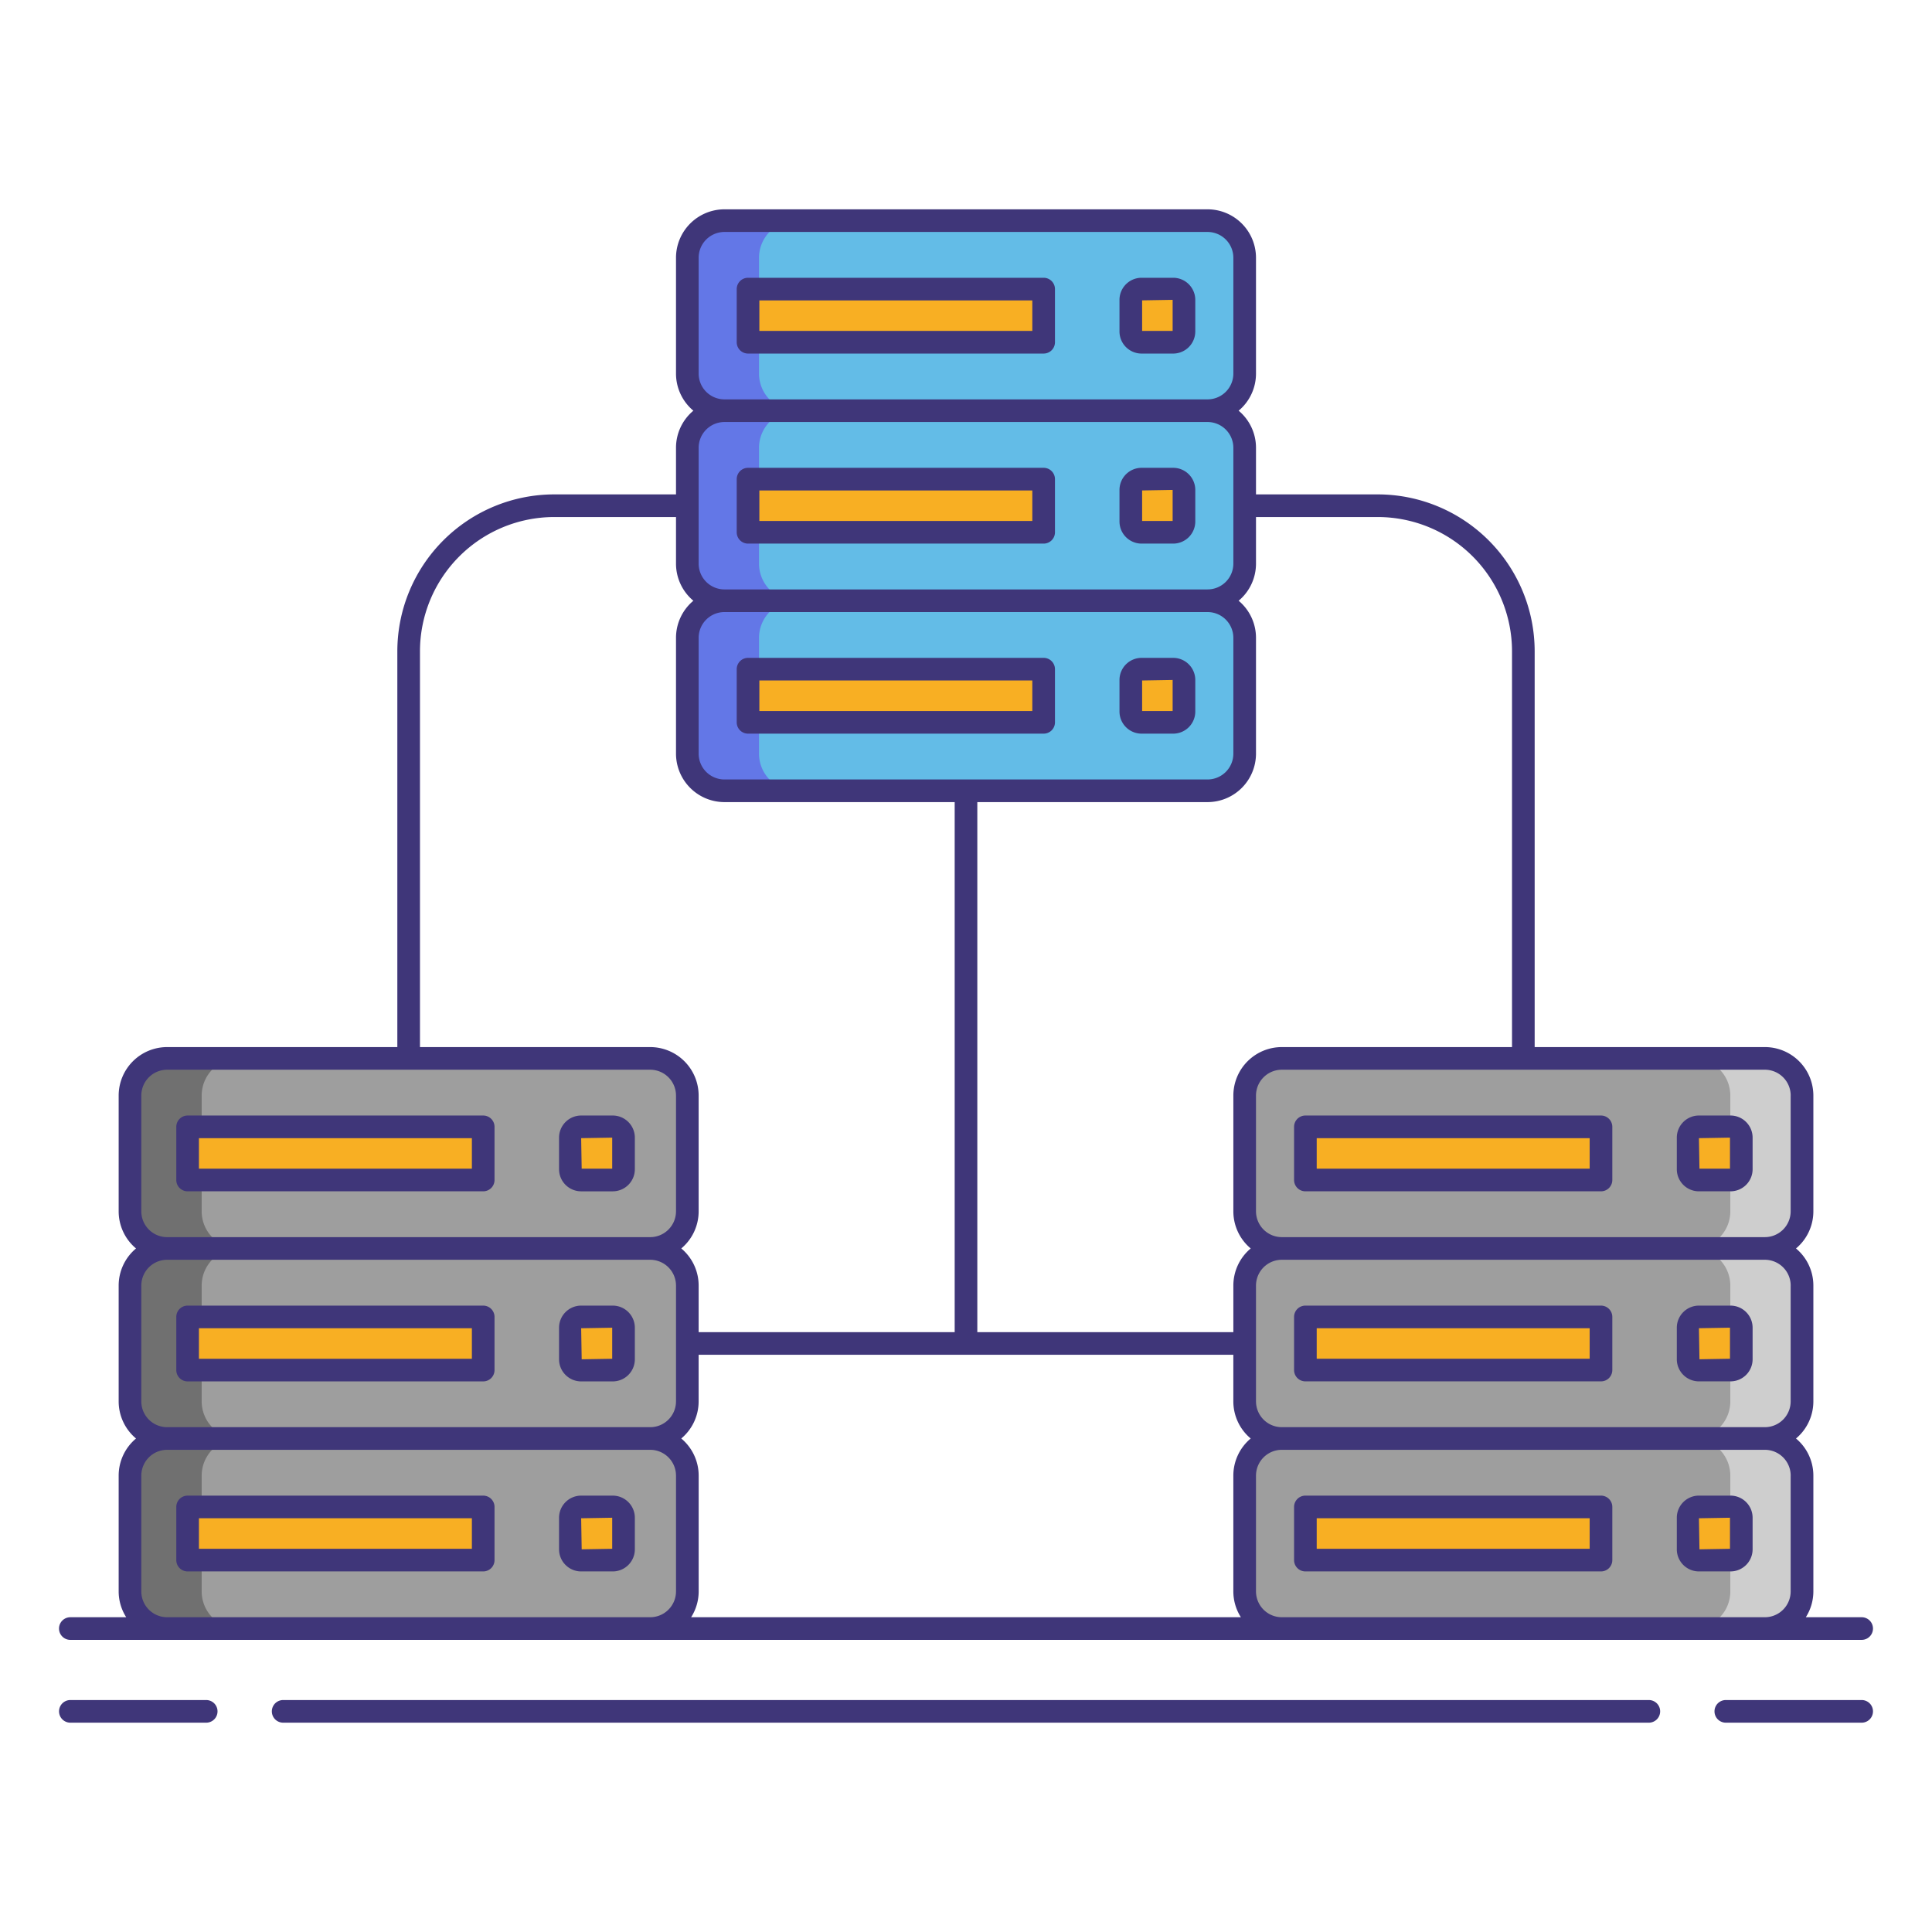 <svg xmlns="http://www.w3.org/2000/svg" viewBox="0 0 256 256"><title>icons_</title><rect x="91.075" y="54.419" width="73.851" height="25.182" rx="4.919" ry="4.919" fill="#63bce7"/><rect x="91.075" y="79.601" width="73.851" height="25.182" rx="4.919" ry="4.919" fill="#63bce7"/><rect x="91.075" y="29.236" width="73.851" height="25.182" rx="4.919" ry="4.919" fill="#63bce7"/><path d="M95.993,29.236h9.5a4.919,4.919,0,0,0-4.919,4.919V49.5a4.919,4.919,0,0,0,4.919,4.919h-9.5A4.919,4.919,0,0,1,91.075,49.5V34.155A4.919,4.919,0,0,1,95.993,29.236Z" fill="#6377e7"/><path d="M95.993,54.418h9.5a4.919,4.919,0,0,0-4.919,4.919V74.682a4.919,4.919,0,0,0,4.919,4.919h-9.5a4.919,4.919,0,0,1-4.919-4.919V59.337A4.919,4.919,0,0,1,95.993,54.418Z" fill="#6377e7"/><path d="M95.993,79.6h9.5a4.919,4.919,0,0,0-4.919,4.919V99.864a4.919,4.919,0,0,0,4.919,4.919h-9.5a4.919,4.919,0,0,1-4.919-4.919V84.519A4.919,4.919,0,0,1,95.993,79.6Z" fill="#6377e7"/><rect x="17.224" y="165.426" width="73.851" height="25.182" rx="4.919" ry="4.919" fill="#9e9e9e"/><rect x="17.224" y="190.609" width="73.851" height="25.182" rx="4.919" ry="4.919" fill="#9e9e9e"/><rect x="17.224" y="140.244" width="73.851" height="25.182" rx="4.919" ry="4.919" fill="#9e9e9e"/><path d="M22.143,140.244h9.5a4.919,4.919,0,0,0-4.919,4.919v15.345a4.919,4.919,0,0,0,4.919,4.919h-9.5a4.919,4.919,0,0,1-4.919-4.919V145.163A4.919,4.919,0,0,1,22.143,140.244Z" fill="#707070"/><path d="M22.143,165.426h9.5a4.919,4.919,0,0,0-4.919,4.919V185.69a4.919,4.919,0,0,0,4.919,4.919h-9.5a4.919,4.919,0,0,1-4.919-4.919V170.345A4.919,4.919,0,0,1,22.143,165.426Z" fill="#707070"/><path d="M22.143,190.609h9.5a4.919,4.919,0,0,0-4.919,4.919v15.345a4.919,4.919,0,0,0,4.919,4.919h-9.5a4.919,4.919,0,0,1-4.919-4.919V195.527A4.919,4.919,0,0,1,22.143,190.609Z" fill="#707070"/><rect x="75.577" y="149.314" width="7.043" height="7.043" rx="1.43" ry="1.43" fill="#f8af23"/><rect x="24.859" y="149.314" width="39.168" height="7.043" fill="#f8af23"/><rect x="149.837" y="38.306" width="7.043" height="7.043" rx="1.43" ry="1.43" fill="#f8af23"/><rect x="99.119" y="38.306" width="39.168" height="7.043" fill="#f8af23"/><rect x="149.837" y="63.488" width="7.043" height="7.043" rx="1.43" ry="1.43" fill="#f8af23"/><rect x="99.119" y="63.488" width="39.168" height="7.043" fill="#f8af23"/><rect x="149.837" y="88.67" width="7.043" height="7.043" rx="1.43" ry="1.43" fill="#f8af23"/><rect x="99.119" y="88.67" width="39.168" height="7.043" fill="#f8af23"/><rect x="75.577" y="174.496" width="7.043" height="7.043" rx="1.43" ry="1.43" fill="#f8af23"/><rect x="24.859" y="174.496" width="39.168" height="7.043" fill="#f8af23"/><rect x="75.577" y="199.678" width="7.043" height="7.043" rx="1.43" ry="1.43" fill="#f8af23"/><rect x="24.859" y="199.678" width="39.168" height="7.043" fill="#f8af23"/><rect x="164.925" y="165.426" width="73.851" height="25.182" rx="4.919" ry="4.919" fill="#9e9e9e"/><rect x="164.925" y="190.609" width="73.851" height="25.182" rx="4.919" ry="4.919" fill="#9e9e9e"/><rect x="164.925" y="140.244" width="73.851" height="25.182" rx="4.919" ry="4.919" fill="#9e9e9e"/><path d="M233.857,140.244h-9.5a4.919,4.919,0,0,1,4.919,4.919v15.345a4.919,4.919,0,0,1-4.919,4.919h9.5a4.919,4.919,0,0,0,4.919-4.919V145.163A4.919,4.919,0,0,0,233.857,140.244Z" fill="#cecece"/><path d="M233.857,165.426h-9.5a4.919,4.919,0,0,1,4.919,4.919V185.69a4.919,4.919,0,0,1-4.919,4.919h9.5a4.919,4.919,0,0,0,4.919-4.919V170.345A4.919,4.919,0,0,0,233.857,165.426Z" fill="#cecece"/><path d="M233.857,190.609h-9.5a4.919,4.919,0,0,1,4.919,4.919v15.345a4.919,4.919,0,0,1-4.919,4.919h9.5a4.919,4.919,0,0,0,4.919-4.919V195.527A4.919,4.919,0,0,0,233.857,190.609Z" fill="#cecece"/><rect x="223.688" y="149.314" width="7.043" height="7.043" rx="1.43" ry="1.43" fill="#f8af23"/><rect x="172.97" y="149.314" width="39.168" height="7.043" fill="#f8af23"/><rect x="223.688" y="174.496" width="7.043" height="7.043" rx="1.43" ry="1.43" fill="#f8af23"/><rect x="172.97" y="174.496" width="39.168" height="7.043" fill="#f8af23"/><rect x="223.688" y="199.678" width="7.043" height="7.043" rx="1.43" ry="1.43" fill="#f8af23"/><rect x="172.97" y="199.678" width="39.168" height="7.043" fill="#f8af23"/><path d="M81.19,147.813H77.007a2.933,2.933,0,0,0-2.93,2.93v4.185a2.932,2.932,0,0,0,2.93,2.929H81.19a2.932,2.932,0,0,0,2.93-2.929v-4.185A2.933,2.933,0,0,0,81.19,147.813Zm-.07,7.043H77.076l-.069-4.043,4.113-.07Z" fill="#3f3679"/><path d="M64.027,147.813H24.859a1.5,1.5,0,0,0-1.5,1.5v7.043a1.5,1.5,0,0,0,1.5,1.5H64.027a1.5,1.5,0,0,0,1.5-1.5v-7.043A1.5,1.5,0,0,0,64.027,147.813Zm-1.5,7.043H26.359v-4.043H62.527Z" fill="#3f3679"/><path d="M155.451,36.806h-4.185a2.932,2.932,0,0,0-2.929,2.93v4.184a2.932,2.932,0,0,0,2.929,2.93h4.185a2.933,2.933,0,0,0,2.93-2.93V39.735A2.933,2.933,0,0,0,155.451,36.806Zm-.07,7.043h-4.043V39.8l4.043-.069Z" fill="#3f3679"/><path d="M138.288,36.806H99.119a1.5,1.5,0,0,0-1.5,1.5v7.043a1.5,1.5,0,0,0,1.5,1.5h39.169a1.5,1.5,0,0,0,1.5-1.5V38.306A1.5,1.5,0,0,0,138.288,36.806Zm-1.5,7.043H100.619V39.806h36.169Z" fill="#3f3679"/><path d="M151.267,72.031h4.185a2.933,2.933,0,0,0,2.93-2.93V64.918a2.933,2.933,0,0,0-2.93-2.93h-4.185a2.932,2.932,0,0,0-2.929,2.93V69.1A2.932,2.932,0,0,0,151.267,72.031Zm.071-7.044,4.043-.069v4.113h-4.043Z" fill="#3f3679"/><path d="M99.119,72.031h39.169a1.5,1.5,0,0,0,1.5-1.5V63.488a1.5,1.5,0,0,0-1.5-1.5H99.119a1.5,1.5,0,0,0-1.5,1.5v7.043A1.5,1.5,0,0,0,99.119,72.031Zm1.5-7.043h36.169v4.043H100.619Z" fill="#3f3679"/><path d="M151.267,97.213h4.185a2.932,2.932,0,0,0,2.93-2.929V90.1a2.933,2.933,0,0,0-2.93-2.93h-4.185a2.932,2.932,0,0,0-2.929,2.93v4.185A2.932,2.932,0,0,0,151.267,97.213Zm.071-7.044,4.043-.069v4.113h-4.043Z" fill="#3f3679"/><path d="M99.119,97.213h39.169a1.5,1.5,0,0,0,1.5-1.5V88.67a1.5,1.5,0,0,0-1.5-1.5H99.119a1.5,1.5,0,0,0-1.5,1.5v7.043A1.5,1.5,0,0,0,99.119,97.213Zm1.5-7.043h36.169v4.043H100.619Z" fill="#3f3679"/><path d="M81.19,173H77.007a2.933,2.933,0,0,0-2.93,2.93v4.184a2.933,2.933,0,0,0,2.93,2.93H81.19a2.933,2.933,0,0,0,2.93-2.93v-4.184A2.933,2.933,0,0,0,81.19,173Zm-.07,7.044-4.043.069L77.007,176l4.113-.07Z" fill="#3f3679"/><path d="M64.027,173H24.859a1.5,1.5,0,0,0-1.5,1.5v7.043a1.5,1.5,0,0,0,1.5,1.5H64.027a1.5,1.5,0,0,0,1.5-1.5V174.5A1.5,1.5,0,0,0,64.027,173Zm-1.5,7.043H26.359V176H62.527Z" fill="#3f3679"/><path d="M81.19,198.178H77.007a2.933,2.933,0,0,0-2.93,2.93v4.185a2.933,2.933,0,0,0,2.93,2.93H81.19a2.933,2.933,0,0,0,2.93-2.93v-4.185A2.933,2.933,0,0,0,81.19,198.178Zm-.07,7.045-4.043.069-.07-4.114,4.113-.07Z" fill="#3f3679"/><path d="M64.027,198.178H24.859a1.5,1.5,0,0,0-1.5,1.5v7.044a1.5,1.5,0,0,0,1.5,1.5H64.027a1.5,1.5,0,0,0,1.5-1.5v-7.044A1.5,1.5,0,0,0,64.027,198.178Zm-1.5,7.044H26.359v-4.044H62.527Z" fill="#3f3679"/><path d="M225.118,157.856H229.3a2.932,2.932,0,0,0,2.93-2.929v-4.185a2.933,2.933,0,0,0-2.93-2.93h-4.184a2.933,2.933,0,0,0-2.93,2.93v4.185A2.932,2.932,0,0,0,225.118,157.856Zm4.113-7.113v4.113h-4.044l-.069-4.043Z" fill="#3f3679"/><path d="M171.471,149.313v7.043a1.5,1.5,0,0,0,1.5,1.5h39.168a1.5,1.5,0,0,0,1.5-1.5v-7.043a1.5,1.5,0,0,0-1.5-1.5H172.971A1.5,1.5,0,0,0,171.471,149.313Zm3,1.5h36.168v4.043H174.471Z" fill="#3f3679"/><path d="M225.118,183.039H229.3a2.933,2.933,0,0,0,2.93-2.93v-4.184A2.933,2.933,0,0,0,229.3,173h-4.184a2.933,2.933,0,0,0-2.93,2.93v4.184A2.933,2.933,0,0,0,225.118,183.039Zm4.113-7.113v4.114l-4.043.069-.07-4.113Z" fill="#3f3679"/><path d="M172.971,183.039h39.168a1.5,1.5,0,0,0,1.5-1.5V174.5a1.5,1.5,0,0,0-1.5-1.5H172.971a1.5,1.5,0,0,0-1.5,1.5v7.043A1.5,1.5,0,0,0,172.971,183.039Zm1.5-7.043h36.168v4.043H174.471Z" fill="#3f3679"/><path d="M225.118,208.222H229.3a2.933,2.933,0,0,0,2.93-2.93v-4.185a2.933,2.933,0,0,0-2.93-2.93h-4.184a2.933,2.933,0,0,0-2.93,2.93v4.185A2.933,2.933,0,0,0,225.118,208.222Zm4.113-7.114v4.115l-4.043.069-.07-4.114Z" fill="#3f3679"/><path d="M172.971,208.222h39.168a1.5,1.5,0,0,0,1.5-1.5v-7.044a1.5,1.5,0,0,0-1.5-1.5H172.971a1.5,1.5,0,0,0-1.5,1.5v7.044A1.5,1.5,0,0,0,172.971,208.222Zm1.5-7.044h36.168v4.044H174.471Z" fill="#3f3679"/><path d="M27.323,225.264h-18a1.5,1.5,0,0,0,0,3h18a1.5,1.5,0,1,0,0-3Z" fill="#3f3679"/><path d="M246.68,225.264h-18a1.5,1.5,0,0,0,0,3h18a1.5,1.5,0,0,0,0-3Z" fill="#3f3679"/><path d="M218.479,225.264H37.521a1.5,1.5,0,0,0,0,3H218.479a1.5,1.5,0,0,0,0-3Z" fill="#3f3679"/><path d="M9.32,217.291H246.68a1.5,1.5,0,0,0,0-3h-7.4a6.372,6.372,0,0,0,1-3.419V195.527a6.406,6.406,0,0,0-2.3-4.919,6.406,6.406,0,0,0,2.3-4.919V170.345a6.4,6.4,0,0,0-2.3-4.918,6.406,6.406,0,0,0,2.3-4.919V145.163a6.427,6.427,0,0,0-6.419-6.419H203.351V86.292A20.806,20.806,0,0,0,182.568,65.51H166.426V59.337a6.4,6.4,0,0,0-2.3-4.918,6.406,6.406,0,0,0,2.3-4.919V34.155a6.427,6.427,0,0,0-6.419-6.419H95.993a6.427,6.427,0,0,0-6.419,6.419V49.5a6.406,6.406,0,0,0,2.3,4.919,6.4,6.4,0,0,0-2.3,4.918V65.51H73.432A20.806,20.806,0,0,0,52.649,86.292v52.452H22.143a6.427,6.427,0,0,0-6.419,6.419v15.345a6.406,6.406,0,0,0,2.3,4.919,6.4,6.4,0,0,0-2.3,4.918v15.345a6.406,6.406,0,0,0,2.3,4.919,6.406,6.406,0,0,0-2.3,4.919v15.345a6.372,6.372,0,0,0,1,3.419H9.32a1.5,1.5,0,0,0,0,3Zm80.952-26.683a6.407,6.407,0,0,0,2.3-4.919v-6.172h70.852v6.172a6.407,6.407,0,0,0,2.3,4.919,6.407,6.407,0,0,0-2.3,4.919v15.345a6.373,6.373,0,0,0,1,3.419H91.578a6.373,6.373,0,0,0,1-3.419V195.527A6.407,6.407,0,0,0,90.272,190.608Zm147,4.919v15.345a3.423,3.423,0,0,1-3.419,3.419H169.844a3.423,3.423,0,0,1-3.418-3.419V195.527a3.423,3.423,0,0,1,3.418-3.419h64.014A3.423,3.423,0,0,1,237.276,195.527Zm0-25.183v15.345a3.423,3.423,0,0,1-3.419,3.419H169.844a3.423,3.423,0,0,1-3.418-3.419V170.345a3.422,3.422,0,0,1,3.418-3.418h64.014A3.423,3.423,0,0,1,237.276,170.345Zm0-25.182v15.345a3.423,3.423,0,0,1-3.419,3.419H169.844a3.423,3.423,0,0,1-3.418-3.419V145.163a3.423,3.423,0,0,1,3.418-3.419h64.014A3.423,3.423,0,0,1,237.276,145.163ZM182.568,68.51a17.8,17.8,0,0,1,17.782,17.782v52.452H169.844a6.426,6.426,0,0,0-6.418,6.419v15.345a6.406,6.406,0,0,0,2.3,4.919,6.4,6.4,0,0,0-2.3,4.918v6.173H129.5V106.283h30.507a6.427,6.427,0,0,0,6.419-6.419V84.52a6.406,6.406,0,0,0-2.3-4.919,6.406,6.406,0,0,0,2.3-4.919V68.51ZM92.574,84.52A3.423,3.423,0,0,1,95.993,81.1h64.014a3.423,3.423,0,0,1,3.419,3.419V99.864a3.423,3.423,0,0,1-3.419,3.419H95.993a3.423,3.423,0,0,1-3.419-3.419Zm0-35.02V34.155a3.423,3.423,0,0,1,3.419-3.419h64.014a3.423,3.423,0,0,1,3.419,3.419V49.5a3.423,3.423,0,0,1-3.419,3.419H95.993A3.423,3.423,0,0,1,92.574,49.5Zm67.433,6.419a3.423,3.423,0,0,1,3.419,3.418V74.682a3.423,3.423,0,0,1-3.419,3.419H95.993a3.423,3.423,0,0,1-3.419-3.419V59.337a3.423,3.423,0,0,1,3.419-3.418ZM55.649,86.292A17.8,17.8,0,0,1,73.432,68.51H89.574v6.172a6.406,6.406,0,0,0,2.3,4.919,6.406,6.406,0,0,0-2.3,4.919V99.864a6.427,6.427,0,0,0,6.419,6.419H126.5v70.234H92.574v-6.173a6.4,6.4,0,0,0-2.3-4.918,6.406,6.406,0,0,0,2.3-4.919V145.163a6.426,6.426,0,0,0-6.418-6.419H55.649ZM18.724,160.508V145.163a3.423,3.423,0,0,1,3.419-3.419H86.156a3.423,3.423,0,0,1,3.418,3.419v15.345a3.423,3.423,0,0,1-3.418,3.419H22.143A3.423,3.423,0,0,1,18.724,160.508Zm0,25.182V170.345a3.423,3.423,0,0,1,3.419-3.418H86.156a3.422,3.422,0,0,1,3.418,3.418v15.345a3.423,3.423,0,0,1-3.418,3.419H22.143A3.423,3.423,0,0,1,18.724,185.689Zm0,25.183V195.527a3.423,3.423,0,0,1,3.419-3.419H86.156a3.423,3.423,0,0,1,3.418,3.419v15.345a3.423,3.423,0,0,1-3.418,3.419H22.143A3.423,3.423,0,0,1,18.724,210.872Z" fill="#3f3679"/></svg>